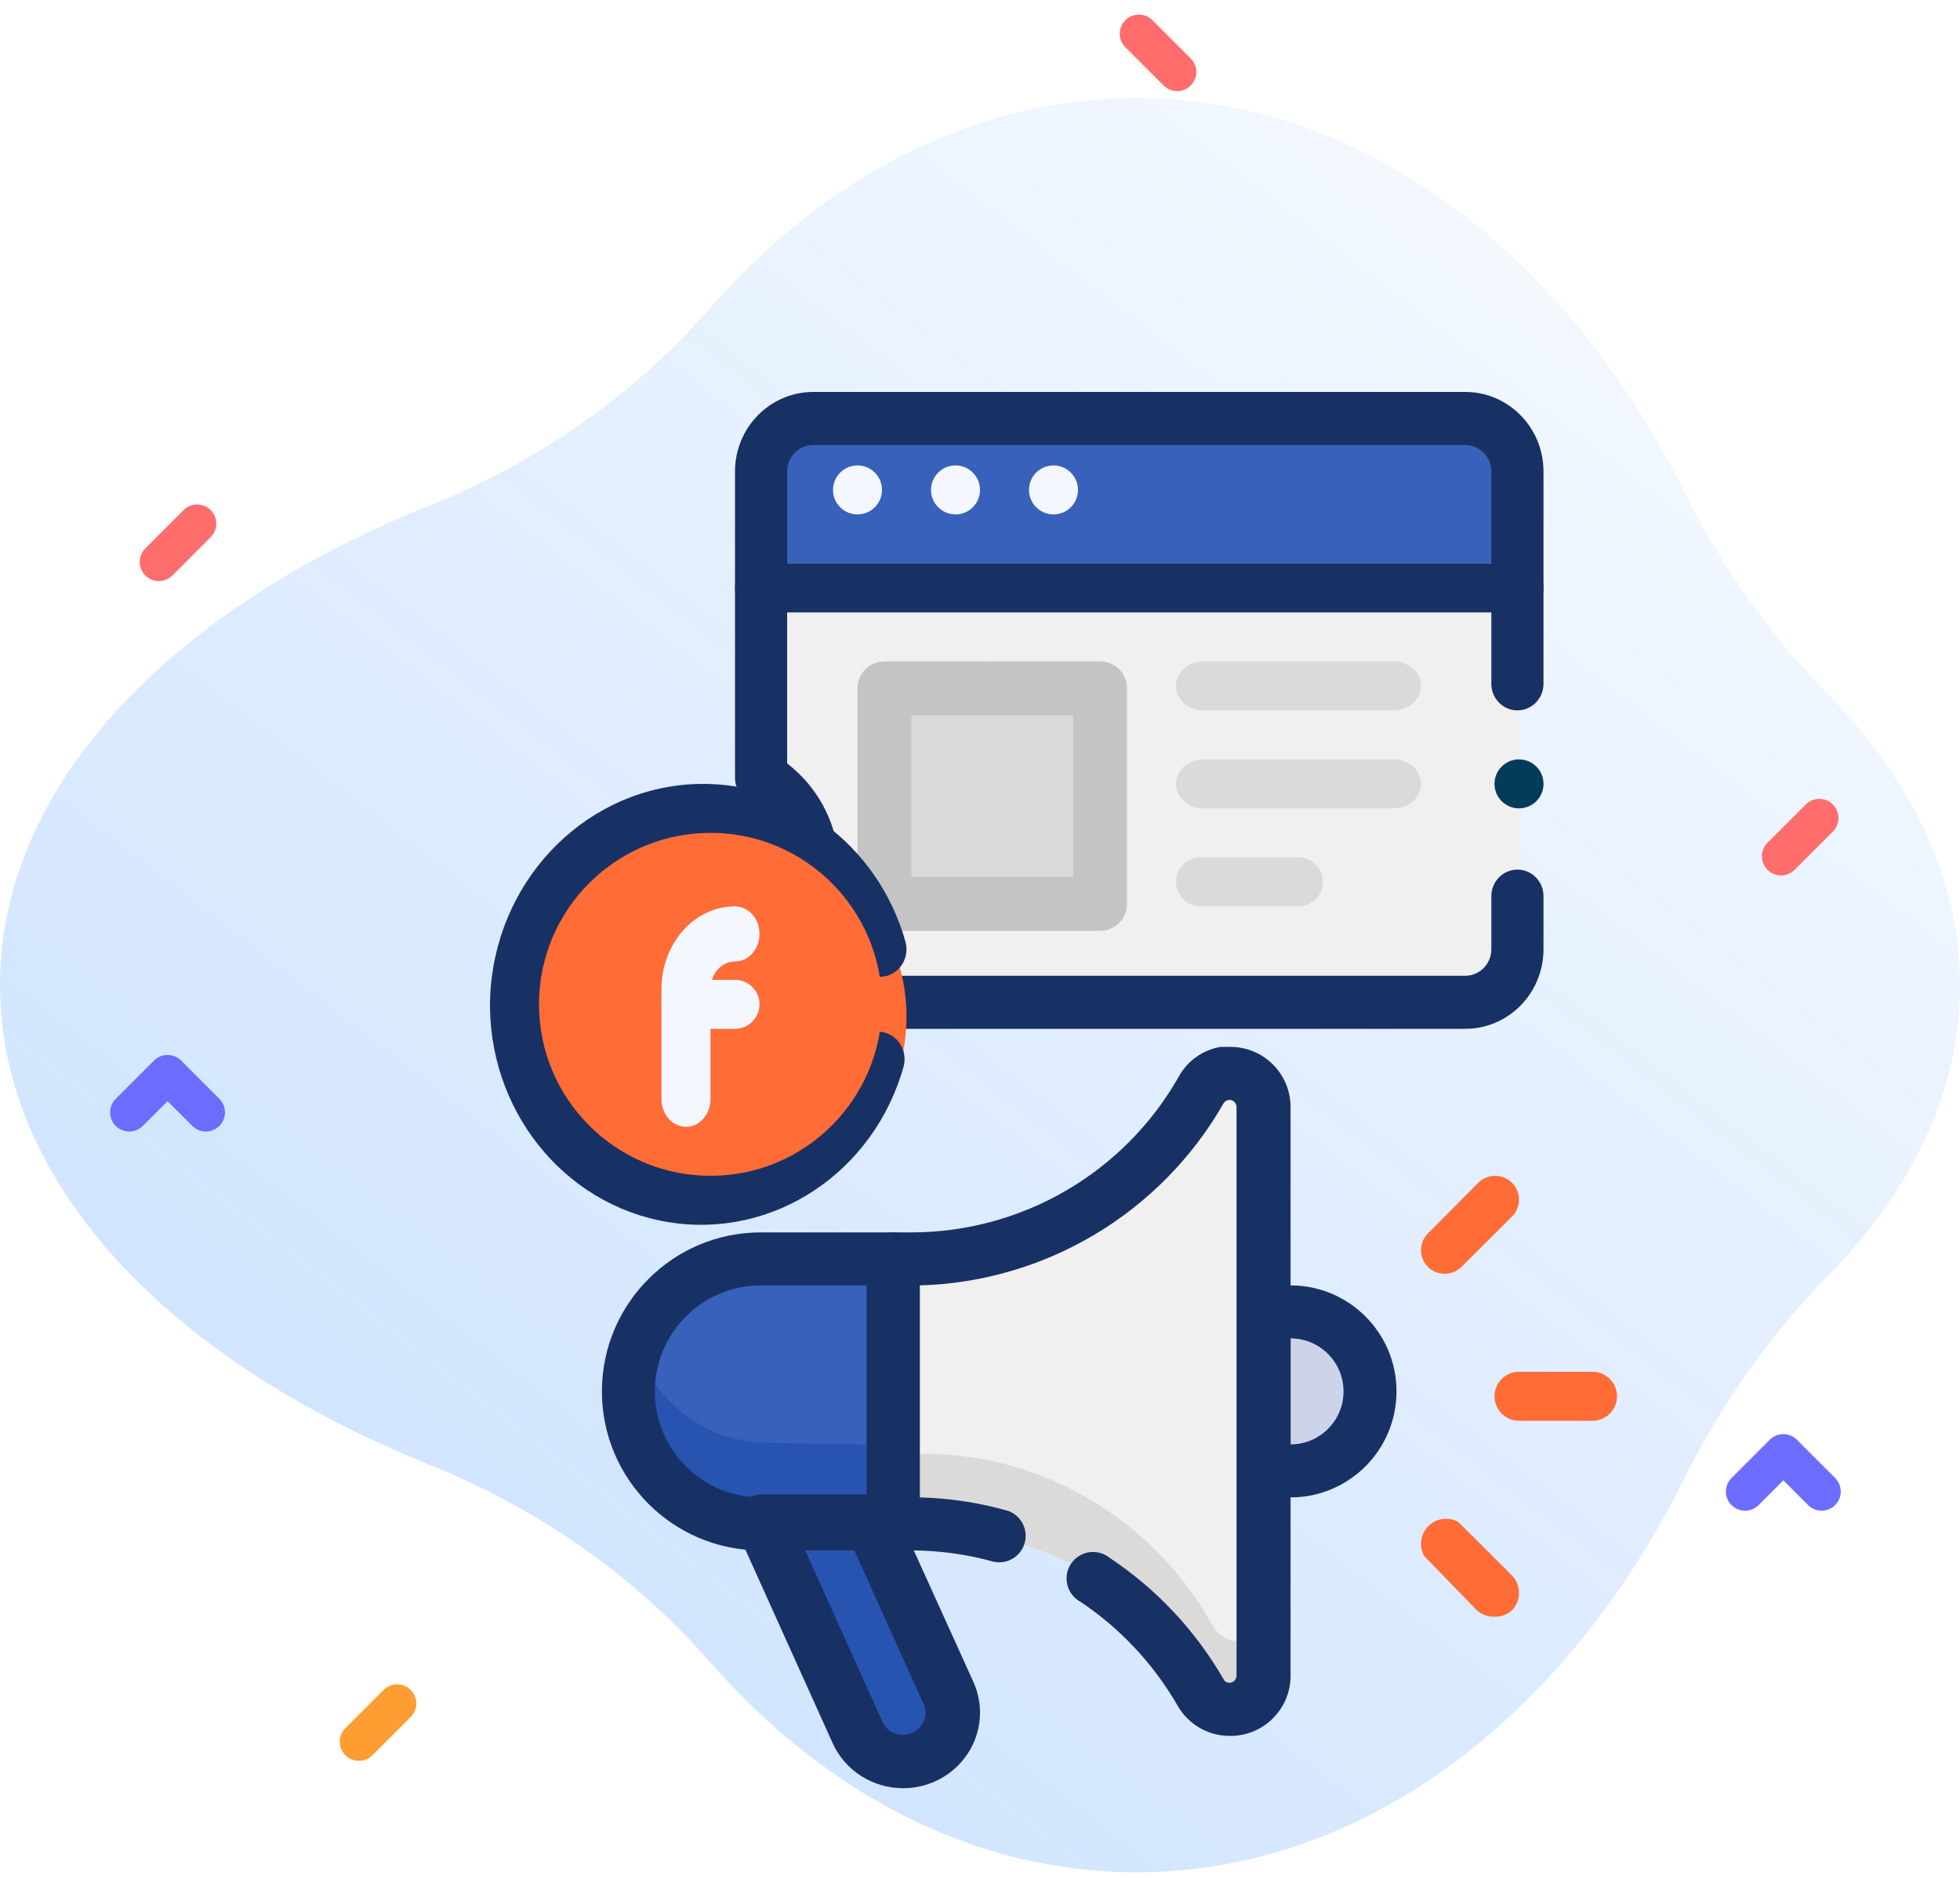 <?xml version="1.0" encoding="UTF-8"?>
<svg width="80px" height="77px" viewBox="0 0 80 77" version="1.1" xmlns="http://www.w3.org/2000/svg" xmlns:xlink="http://www.w3.org/1999/xlink">
    <!-- Generator: Sketch 56.3 (81716) - https://sketch.com -->
    <title>Facebook Ads</title>
    <desc>Created with Sketch.</desc>
    <defs>
        <linearGradient x1="-3.046%" y1="112.484%" x2="104.876%" y2="-12.661%" id="linearGradient-1">
            <stop stop-color="#1C7CFB" stop-opacity="0.267" offset="0%"></stop>
            <stop stop-color="#1C7CFB" stop-opacity="0" offset="100%"></stop>
        </linearGradient>
    </defs>
    <g id="Page-1" stroke="none" stroke-width="1" fill="none" fill-rule="evenodd">
        <g id="Hey-Digital_Home" transform="translate(-280, -1425)">
            <g id="Group-7-Copy-5" transform="translate(140, 1381)">
                <g id="Facebook-Ads" transform="translate(136, 41)">
                    <g id="Group-10" transform="translate(4, 3)" fill-rule="nonzero">
                        <path d="M80,40.216 C80,35.899 78.046,31.851 74.633,28.367 C72.258,25.942 70.281,23.164 68.772,20.124 C63.945,10.403 55.717,4 46.376,4 C39.738,4 33.662,7.234 28.969,12.594 C25.863,16.142 21.941,18.864 17.565,20.621 C6.965,24.878 0,32.065 0,40.216 C0,48.367 6.965,55.555 17.565,59.812 C21.941,61.569 25.863,64.29 28.969,67.838 C33.662,73.198 39.738,76.433 46.376,76.433 C55.717,76.433 63.946,70.03 68.772,60.308 C70.281,57.268 72.259,54.49 74.633,52.066 C78.046,48.581 80,44.534 80,40.216 Z" id="Path" fill="url(#linearGradient-1)"></path>
                        <path d="M8.402,46.192 C8.202,46.192 8.002,46.115 7.849,45.963 L6.839,44.953 L5.829,45.963 C5.524,46.268 5.03,46.268 4.724,45.963 C4.419,45.658 4.419,45.163 4.724,44.858 L6.287,43.295 C6.592,42.99 7.087,42.99 7.392,43.295 L8.954,44.858 C9.259,45.163 9.259,45.658 8.954,45.963 C8.802,46.115 8.602,46.192 8.402,46.192 Z" id="Path" fill="#6C6CFF"></path>
                        <path d="M74.352,61.67 C74.152,61.67 73.952,61.594 73.799,61.442 L72.789,60.432 L71.779,61.442 C71.474,61.747 70.979,61.747 70.674,61.442 C70.369,61.137 70.369,60.642 70.674,60.337 L72.237,58.774 C72.542,58.469 73.036,58.469 73.342,58.774 L74.904,60.337 C75.209,60.642 75.209,61.137 74.904,61.442 C74.751,61.594 74.552,61.67 74.352,61.67 Z" id="Path" fill="#6C6CFF"></path>
                        <path d="M14.648,71.883 C14.448,71.883 14.249,71.807 14.096,71.654 C13.791,71.349 13.791,70.854 14.096,70.549 L15.658,68.987 C15.964,68.682 16.458,68.682 16.763,68.987 C17.068,69.292 17.068,69.787 16.763,70.092 L15.201,71.654 C15.048,71.807 14.848,71.883 14.648,71.883 L14.648,71.883 Z" id="Path" fill="#FF9D33"></path>
                        <path d="M72.695,35.737 C72.495,35.737 72.295,35.661 72.143,35.508 C71.838,35.203 71.838,34.708 72.143,34.403 L73.705,32.841 C74.01,32.536 74.505,32.536 74.81,32.841 C75.115,33.146 75.115,33.641 74.81,33.946 L73.248,35.508 C73.095,35.661 72.895,35.737 72.695,35.737 Z" id="Path" fill="#FF6C6C"></path>
                        <path d="M6.484,23.72 C6.284,23.72 6.085,23.643 5.932,23.491 C5.627,23.186 5.627,22.691 5.932,22.386 L7.494,20.824 C7.8,20.519 8.294,20.519 8.599,20.824 C8.904,21.129 8.904,21.623 8.599,21.928 L7.037,23.491 C6.884,23.643 6.684,23.72 6.484,23.72 Z" id="Path" fill="#FF6C6C"></path>
                        <path d="M46.484,3.72 C46.284,3.72 46.085,3.643 45.932,3.491 C45.627,3.186 45.627,2.691 45.932,2.386 L47.494,0.824 C47.8,0.519 48.294,0.519 48.599,0.824 C48.904,1.129 48.904,1.623 48.599,1.928 L47.037,3.491 C46.884,3.643 46.684,3.72 46.484,3.72 Z" id="Path-Copy-2" fill="#FF6C6C" transform="translate(47.266, 2.157) scale(-1, 1) translate(-47.266, -2.157) "></path>
                    </g>
                    <g id="028-video-web-copy" transform="translate(24, 19)">
                        <g id="Group-47" transform="translate(4.568, 26.737)" fill-rule="nonzero">
                            <path d="M12.432,8.263 L12.432,19.263 L6.932,19.263 C3.895,19.263 1.432,16.801 1.432,13.763 C1.435,13.22 1.513,12.679 1.663,12.157 C1.954,11.308 2.44,10.54 3.082,9.913 C4.098,8.877 5.482,8.284 6.932,8.263 L12.432,8.263 Z" id="Path" fill="#2854B1"></path>
                            <path d="M12.432,8.409 L12.276,16.263 L6.675,16.162 C4.263,16.117 2.151,14.531 1.432,12.224 C1.723,11.349 2.219,10.557 2.877,9.913 C3.936,8.849 5.377,8.255 6.876,8.263 L12.432,8.409 Z" id="Path" fill="#3761BA"></path>
                            <path d="M27.418,2.662 L27.418,25.93 C27.396,26.657 26.819,27.241 26.102,27.263 L25.877,27.263 C25.477,27.199 25.129,26.951 24.935,26.591 C22.514,22.321 18.022,19.69 13.16,19.695 L12.432,19.695 L12.432,8.831 L13.15,8.831 C18.011,8.836 22.503,6.206 24.924,1.936 C25.118,1.576 25.466,1.327 25.866,1.263 L26.091,1.263 C26.725,1.258 27.277,1.7 27.418,2.326 C27.437,2.437 27.437,2.551 27.418,2.662 Z" id="Path" fill="#DCD9D9"></path>
                            <path d="M27.432,2.338 L27.432,22.871 C27.432,23.24 27.289,23.594 27.034,23.856 C26.779,24.117 26.433,24.263 26.072,24.263 L25.847,24.263 C25.446,24.199 25.098,23.948 24.904,23.584 C22.481,19.266 17.984,16.606 13.118,16.611 L12.432,16.611 L12.432,8.915 L13.15,8.915 C18.016,8.921 22.513,6.261 24.936,1.943 C25.13,1.579 25.479,1.328 25.879,1.263 L26.104,1.263 C26.738,1.257 27.291,1.705 27.432,2.338 L27.432,2.338 Z" id="Path" fill="#F0F0F0"></path>
                            <path d="M27.432,11.263 L28.432,11.263 C30.089,11.263 31.432,12.606 31.432,14.263 C31.432,15.92 30.089,17.263 28.432,17.263 L27.432,17.263 L27.432,11.263 Z" id="Path" fill="#CCD3EB"></path>
                            <path d="M12.388,29.263 C11.587,29.277 10.848,28.846 10.483,28.152 L6.432,19.263 L10.996,19.263 L14.248,26.408 C14.536,27.028 14.484,27.749 14.109,28.324 C13.735,28.9 13.088,29.252 12.388,29.263 L12.388,29.263 Z" id="Path" fill="#2854B1"></path>
                            <path d="M11.892,20.555 L6.486,20.555 C2.904,20.555 7.22977234e-13,17.649 7.22977234e-13,14.064 C7.22977234e-13,10.479 2.904,7.573 6.486,7.573 L11.892,7.573 C12.489,7.573 12.973,8.057 12.973,8.655 L12.973,19.473 C12.973,20.071 12.489,20.555 11.892,20.555 L11.892,20.555 Z M6.486,9.737 C4.098,9.737 2.162,11.674 2.162,14.064 C2.162,16.454 4.098,18.391 6.486,18.391 L10.811,18.391 L10.811,9.737 L6.486,9.737 Z" id="Shape" fill="#183165"></path>
                            <path d="M25.654,28.128 C24.76,28.14 23.931,27.663 23.492,26.884 C22.514,25.189 21.161,23.742 19.535,22.654 C19.174,22.46 18.953,22.078 18.966,21.667 C18.978,21.257 19.222,20.889 19.594,20.718 C19.967,20.546 20.405,20.601 20.724,20.858 C22.635,22.129 24.226,23.824 25.373,25.813 C25.406,25.889 25.475,25.942 25.557,25.954 C25.641,25.97 25.728,25.947 25.795,25.893 C25.862,25.839 25.901,25.758 25.903,25.672 L25.903,2.456 C25.903,2.378 25.872,2.304 25.817,2.249 C25.762,2.194 25.688,2.164 25.611,2.164 C25.513,2.168 25.424,2.221 25.373,2.304 C22.816,6.775 18.118,9.591 12.973,9.737 L12.973,18.391 C14.195,18.422 15.408,18.607 16.584,18.943 C17.116,19.137 17.409,19.708 17.255,20.253 C17.102,20.798 16.555,21.133 16,21.02 C14.898,20.713 13.76,20.556 12.616,20.555 L11.892,20.555 C11.295,20.555 10.811,20.071 10.811,19.473 L10.811,8.655 C10.811,8.057 11.295,7.573 11.892,7.573 L12.616,7.573 C17.13,7.576 21.298,5.156 23.535,1.233 C23.886,0.578 24.521,0.123 25.254,-1.77635684e-14 L25.654,-1.77635684e-14 C27.009,-1.77635684e-14 28.108,1.099 28.108,2.456 L28.108,25.672 C28.108,27.029 27.009,28.128 25.654,28.128 L25.654,28.128 Z" id="Path" fill="#183165"></path>
                            <path d="M28.108,18.391 L27.027,18.391 C26.43,18.391 25.946,17.907 25.946,17.31 L25.946,10.819 C25.946,10.221 26.43,9.737 27.027,9.737 L28.108,9.737 C30.496,9.737 32.432,11.674 32.432,14.064 C32.432,16.454 30.496,18.391 28.108,18.391 Z M28.108,11.9 L28.108,16.228 C29.302,16.228 30.27,15.259 30.27,14.064 C30.27,12.869 29.302,11.9 28.108,11.9 Z" id="Shape" fill="#183165"></path>
                            <path d="M40.432,15.263 L37.432,15.263 C36.88,15.263 36.432,14.816 36.432,14.263 C36.432,13.711 36.88,13.263 37.432,13.263 L40.432,13.263 C40.985,13.263 41.432,13.711 41.432,14.263 C41.432,14.816 40.985,15.263 40.432,15.263 Z" id="Path" fill="#FF6C36"></path>
                            <path d="M36.404,23.262 C36.132,23.263 35.871,23.156 35.678,22.965 L33.561,20.785 C33.339,20.385 33.409,19.886 33.732,19.563 C34.055,19.24 34.553,19.17 34.952,19.392 L37.13,21.562 C37.324,21.755 37.432,22.016 37.432,22.289 C37.432,22.562 37.324,22.824 37.13,23.016 C36.929,23.189 36.669,23.277 36.404,23.262 Z" id="Path" fill="#FF6C36"></path>
                            <path d="M34.403,9.263 C34.145,9.265 33.897,9.164 33.714,8.982 C33.338,8.604 33.338,7.993 33.714,7.614 L35.77,5.549 C36.15,5.168 36.767,5.168 37.147,5.549 C37.527,5.929 37.527,6.546 37.147,6.926 L35.082,8.982 C34.901,9.161 34.657,9.262 34.403,9.263 L34.403,9.263 Z" id="Path" fill="#FF6C36"></path>
                            <path d="M12.292,30.263 C11.052,30.262 9.927,29.545 9.421,28.431 L5.53,19.802 C5.376,19.464 5.406,19.073 5.61,18.763 C5.813,18.452 6.163,18.264 6.539,18.263 L10.973,18.263 C11.408,18.264 11.803,18.516 11.981,18.907 L15.152,25.9 C15.593,26.856 15.51,27.967 14.932,28.849 C14.353,29.732 13.359,30.265 12.292,30.263 L12.292,30.263 Z M8.246,20.445 L11.449,27.547 C11.596,27.875 11.928,28.086 12.292,28.082 C12.603,28.085 12.893,27.928 13.057,27.667 C13.235,27.416 13.26,27.09 13.123,26.816 L10.252,20.445 L8.246,20.445 Z" id="Shape" fill="#183165"></path>
                        </g>
                        <g id="Group-45" transform="translate(10, 0)" fill-rule="nonzero">
                            <path d="M32,3 L32,7 L1,7 L1,3 C1,1.895 1.957,1 3.138,1 L29.862,1 C31.043,1 32,1.895 32,3 Z" id="Path" fill="#3761BA"></path>
                            <path d="M32,8 L32,22.875 C32,24.049 31.043,25 29.862,25 L3.138,25 L3.138,19.688 C3.136,18.171 2.322,16.77 1,16.011 L1,8 L32,8 Z" id="Path" fill="#F0F0F0"></path>
                            <rect id="Rectangle" fill="#DCD9D9" x="6" y="11" width="9" height="11" rx="4.5"></rect>
                            <path d="M29.806,26 L3.194,26 C2.606,26 2.129,25.515 2.129,24.917 L2.129,19.5 C2.126,18.342 1.518,17.273 0.532,16.694 C0.202,16.5 -0.002,16.14 0,15.752 L0,3.25 C0,1.455 1.43,0 3.194,0 L29.806,0 C31.57,0 33,1.455 33,3.25 L33,11.917 C33,12.515 32.523,13 31.935,13 C31.348,13 30.871,12.515 30.871,11.917 L30.871,3.25 C30.871,2.652 30.394,2.167 29.806,2.167 L3.194,2.167 C2.606,2.167 2.129,2.652 2.129,3.25 L2.129,15.167 C3.469,16.19 4.258,17.795 4.258,19.5 L4.258,23.833 L29.806,23.833 C30.394,23.833 30.871,23.348 30.871,22.75 L30.871,20.583 C30.871,19.985 31.348,19.5 31.935,19.5 C32.523,19.5 33,19.985 33,20.583 L33,22.75 C33,24.545 31.57,26 29.806,26 Z" id="Path" fill="#183165"></path>
                            <circle id="Oval" fill="#F5F7FF" cx="5" cy="4" r="1"></circle>
                            <circle id="Oval" fill="#F5F7FF" cx="9" cy="4" r="1"></circle>
                            <circle id="Oval" fill="#F5F7FF" cx="13" cy="4" r="1"></circle>
                            <path d="M14.9,22 L6.1,22 C5.492,22 5,21.508 5,20.9 L5,12.1 C5,11.492 5.492,11 6.1,11 L14.9,11 C15.508,11 16,11.492 16,12.1 L16,20.9 C16,21.508 15.508,22 14.9,22 Z M7.2,19.8 L13.8,19.8 L13.8,13.2 L7.2,13.2 L7.2,19.8 Z" id="Shape" fill="#C4C4C4"></path>
                            <path d="M26.889,13 L19.111,13 C18.497,13 18,12.552 18,12 C18,11.448 18.497,11 19.111,11 L26.889,11 C27.503,11 28,11.448 28,12 C28,12.552 27.503,13 26.889,13 Z" id="Path" fill="#DCD9D9"></path>
                            <path d="M26.889,17 L19.111,17 C18.497,17 18,16.552 18,16 C18,15.448 18.497,15 19.111,15 L26.889,15 C27.503,15 28,15.448 28,16 C28,16.552 27.503,17 26.889,17 Z" id="Path" fill="#DCD9D9"></path>
                            <path d="M23,21 L19,21 C18.448,21 18,20.552 18,20 C18,19.448 18.448,19 19,19 L23,19 C23.552,19 24,19.448 24,20 C24,20.552 23.552,21 23,21 Z" id="Path" fill="#DCD9D9"></path>
                            <path d="M31.935,9 L1.065,9 C0.477,9 0,8.552 0,8 C0,7.448 0.477,7 1.065,7 L31.935,7 C32.523,7 33,7.448 33,8 C33,8.552 32.523,9 31.935,9 Z" id="Path" fill="#183165"></path>
                            <circle id="Oval" fill="#033C59" cx="32" cy="16" r="1"></circle>
                        </g>
                        <g id="Group-69" transform="translate(0, 16)">
                            <circle id="Oval" fill="#FF6C36" fill-rule="nonzero" cx="9.5" cy="9.5" r="7.5"></circle>
                            <path d="M8.618,15.728 C5.287,15.732 2.499,13.096 2.18,9.641 C1.861,6.185 4.115,3.044 7.386,2.385 C10.656,1.727 13.871,3.769 14.809,7.099 C14.959,7.581 15.401,7.898 15.886,7.874 C16.227,7.886 16.554,7.729 16.767,7.45 C16.979,7.171 17.052,6.804 16.963,6.46 C15.831,2.423 12.161,-0.255 8.134,0.019 C3.683,0.331 0.176,4.093 0.004,8.738 C-0.133,13.26 2.98,17.182 7.268,17.889 C11.556,18.596 15.679,15.866 16.887,11.52 C16.972,11.178 16.898,10.814 16.686,10.538 C16.474,10.262 16.15,10.107 15.811,10.118 C15.325,10.093 14.884,10.41 14.734,10.892 C13.935,13.728 11.455,15.69 8.618,15.728 L8.618,15.728 Z" id="Path" fill="#183165" fill-rule="nonzero"></path>
                            <circle id="Oval" fill="#FF6C36" cx="9" cy="9" r="7"></circle>
                            <path d="M8,14 C7.448,14 7,13.496 7,12.875 L7,8.375 C7,6.511 8.343,5 10,5 C10.552,5 11,5.504 11,6.125 C11,6.746 10.552,7.25 10,7.25 C9.448,7.25 9,7.754 9,8.375 L9,12.875 C9,13.496 8.552,14 8,14 L8,14 Z" id="Path" fill="#F5F7FF" fill-rule="nonzero"></path>
                            <path d="M10,10 L8,10 C7.448,10 7,9.552 7,9 C7,8.448 7.448,8 8,8 L10,8 C10.552,8 11,8.448 11,9 C11,9.552 10.552,10 10,10 Z" id="Path" fill="#F5F7FF" fill-rule="nonzero"></path>
                        </g>
                    </g>
                </g>
            </g>
        </g>
    </g>
</svg>